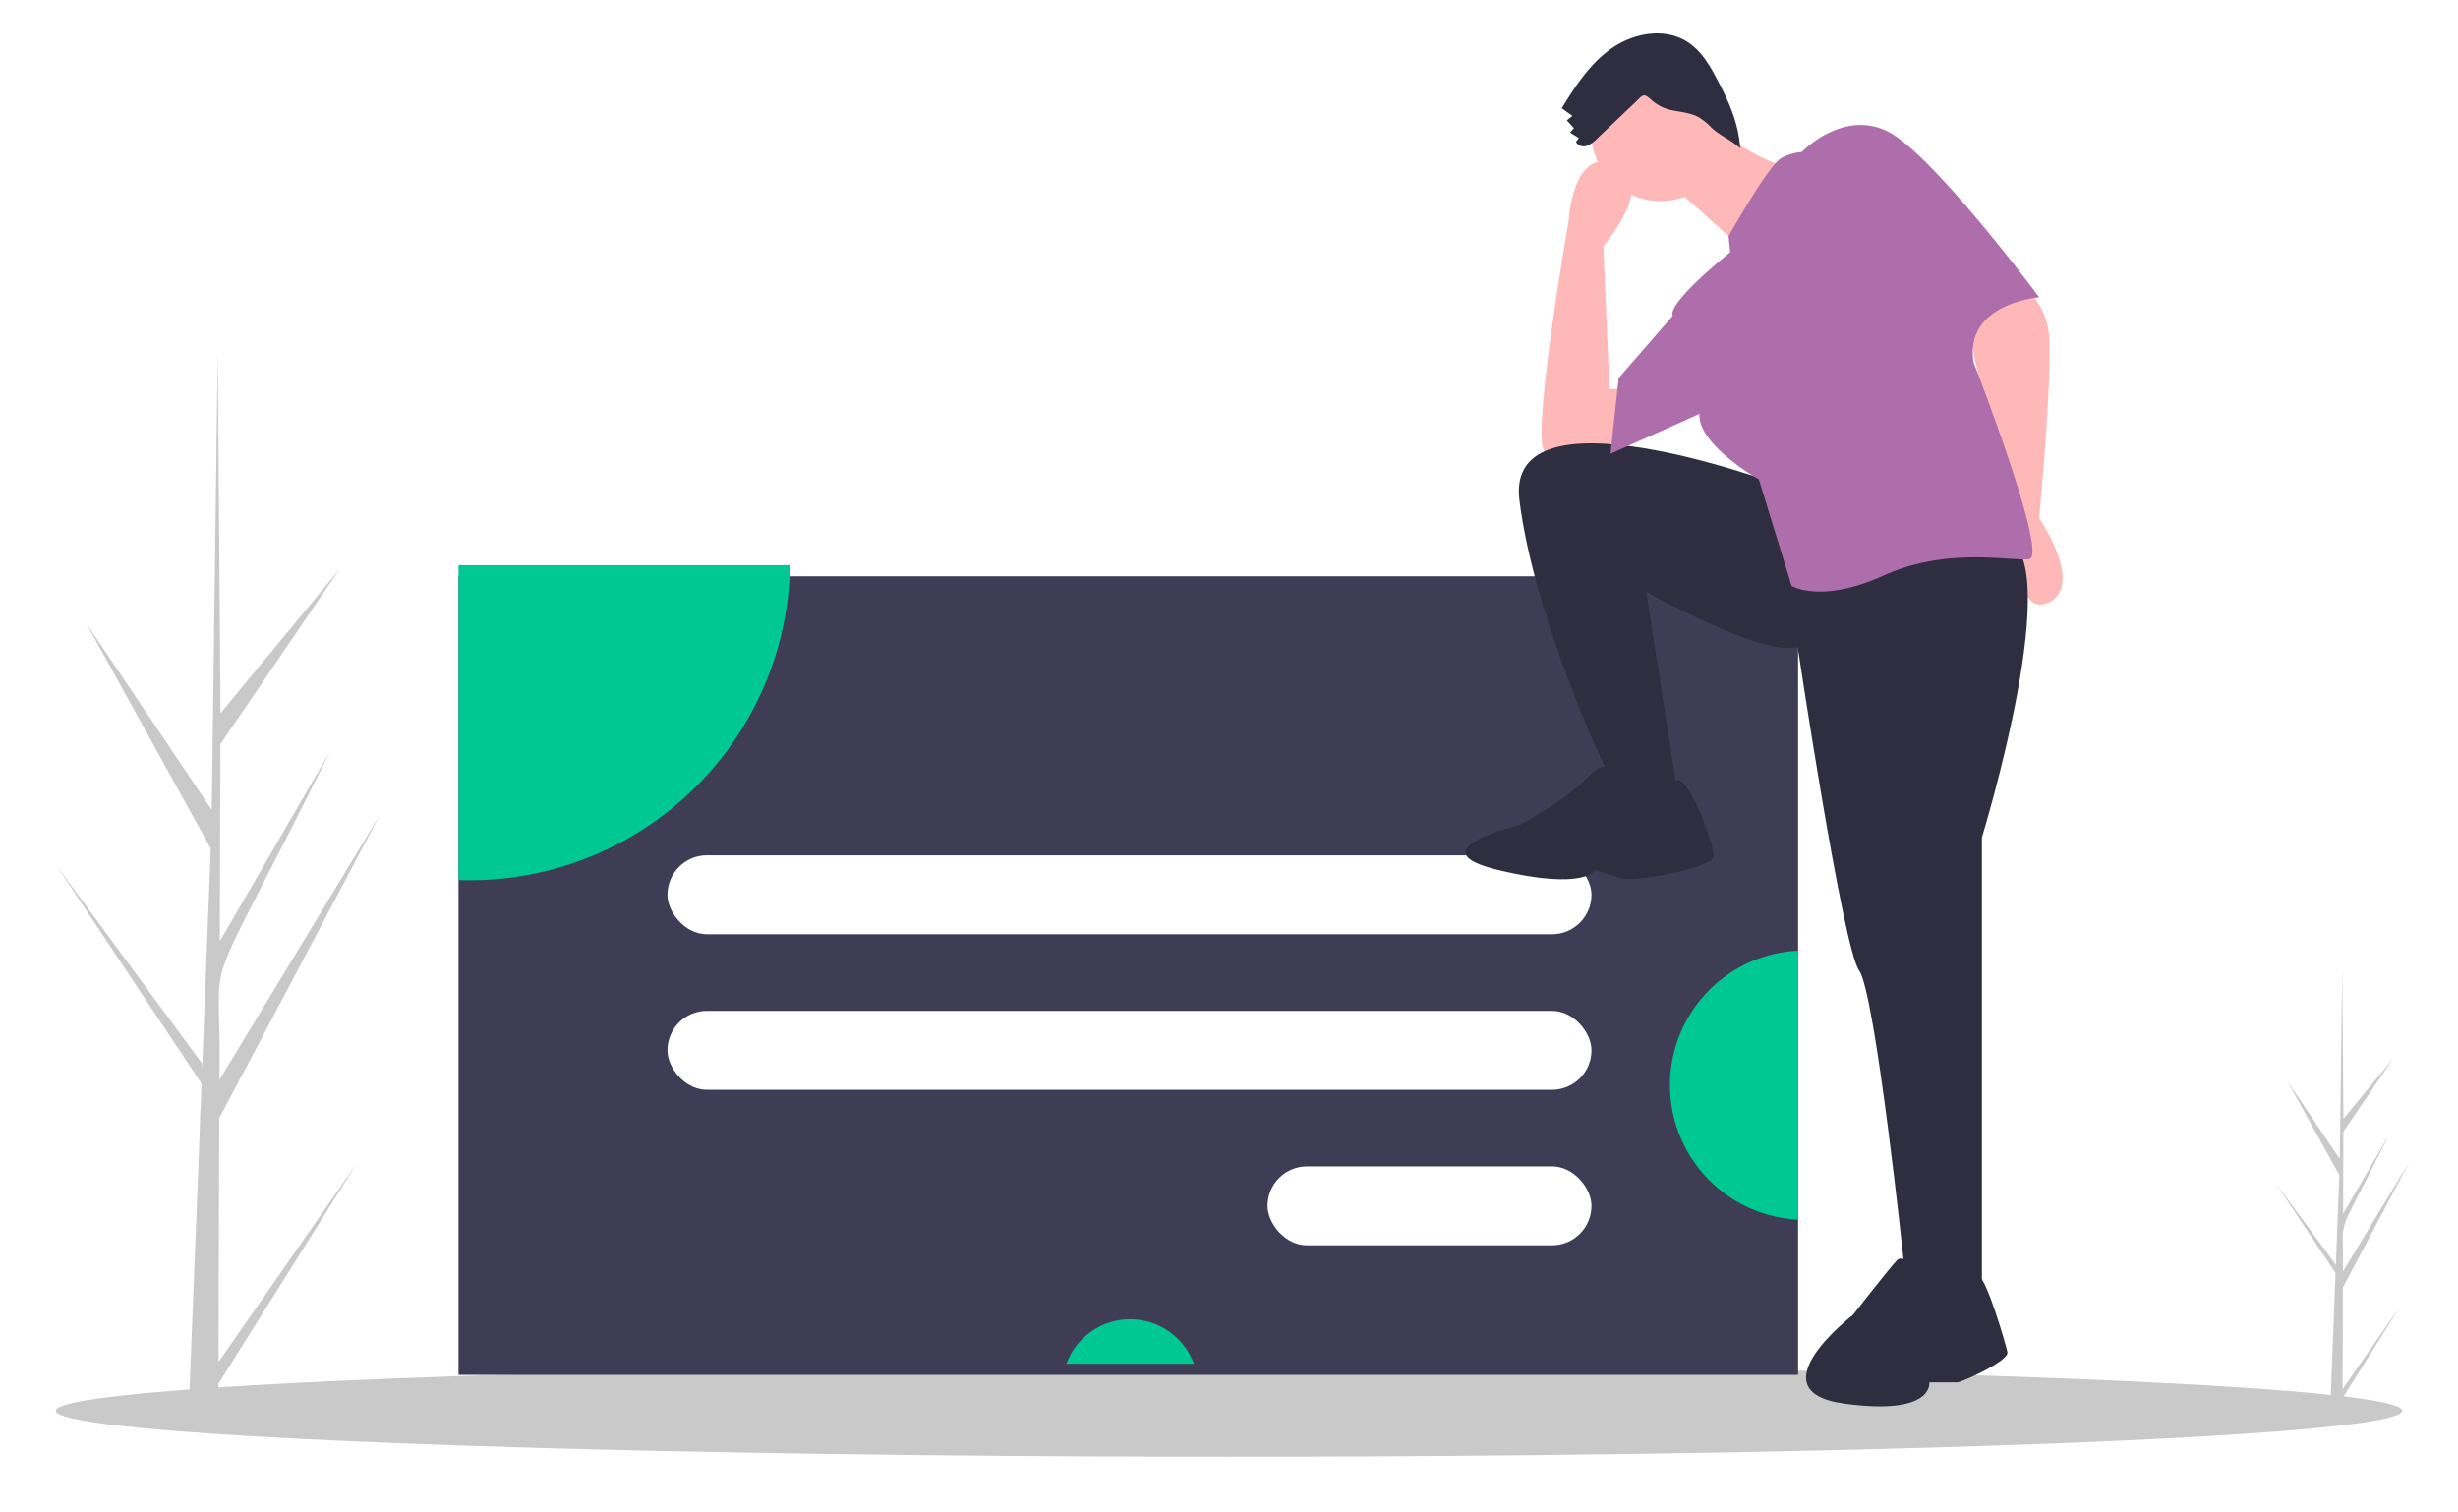 <svg xmlns="http://www.w3.org/2000/svg" xmlns:xlink="http://www.w3.org/1999/xlink" width="661.201" height="406.899" viewBox="0 0 661.201 406.899">
  <defs>
    <filter id="Trazado_3" x="6.198" y="85.63" width="105.054" height="301.723" filterUnits="userSpaceOnUse">
      <feOffset dy="3" input="SourceAlpha"/>
      <feGaussianBlur stdDeviation="3" result="blur"/>
      <feFlood flood-opacity="0.161"/>
      <feComposite operator="in" in2="blur"/>
      <feComposite in="SourceGraphic"/>
    </filter>
    <filter id="Trazado_4" x="602.996" y="251.438" width="54.276" height="136.234" filterUnits="userSpaceOnUse">
      <feOffset dy="3" input="SourceAlpha"/>
      <feGaussianBlur stdDeviation="3" result="blur-2"/>
      <feFlood flood-opacity="0.161"/>
      <feComposite operator="in" in2="blur-2"/>
      <feComposite in="SourceGraphic"/>
    </filter>
    <filter id="Elipse_7" x="0" y="352.169" width="661.201" height="54.73" filterUnits="userSpaceOnUse">
      <feOffset dy="5" input="SourceAlpha"/>
      <feGaussianBlur stdDeviation="5" result="blur-3"/>
      <feFlood flood-opacity="0.341"/>
      <feComposite operator="in" in2="blur-3"/>
      <feComposite in="SourceGraphic"/>
    </filter>
    <filter id="Rectángulo_23" x="114.341" y="146.042" width="378.35" height="232.838" filterUnits="userSpaceOnUse">
      <feOffset dy="3" input="SourceAlpha"/>
      <feGaussianBlur stdDeviation="3" result="blur-4"/>
      <feFlood flood-opacity="0.161"/>
      <feComposite operator="in" in2="blur-4"/>
      <feComposite in="SourceGraphic"/>
    </filter>
    <filter id="Trazado_8" x="520.826" y="66.002" width="43.018" height="105.648" filterUnits="userSpaceOnUse">
      <feOffset dy="3" input="SourceAlpha"/>
      <feGaussianBlur stdDeviation="3" result="blur-5"/>
      <feFlood flood-opacity="0.161"/>
      <feComposite operator="in" in2="blur-5"/>
      <feComposite in="SourceGraphic"/>
    </filter>
    <filter id="Trazado_9" x="405.672" y="34.412" width="47.277" height="98.286" filterUnits="userSpaceOnUse">
      <feOffset dy="3" input="SourceAlpha"/>
      <feGaussianBlur stdDeviation="3" result="blur-6"/>
      <feFlood flood-opacity="0.161"/>
      <feComposite operator="in" in2="blur-6"/>
      <feComposite in="SourceGraphic"/>
    </filter>
    <filter id="Trazado_10" x="399.569" y="110.283" width="154.922" height="247.879" filterUnits="userSpaceOnUse">
      <feOffset dy="3" input="SourceAlpha"/>
      <feGaussianBlur stdDeviation="3" result="blur-7"/>
      <feFlood flood-opacity="0.161"/>
      <feComposite operator="in" in2="blur-7"/>
      <feComposite in="SourceGraphic"/>
    </filter>
    <filter id="Trazado_11" x="385.192" y="197.095" width="84.822" height="48.461" filterUnits="userSpaceOnUse">
      <feOffset dy="3" input="SourceAlpha"/>
      <feGaussianBlur stdDeviation="3" result="blur-8"/>
      <feFlood flood-opacity="0.161"/>
      <feComposite operator="in" in2="blur-8"/>
      <feComposite in="SourceGraphic"/>
    </filter>
    <filter id="Trazado_12" x="476.834" y="329.596" width="72.175" height="57.757" filterUnits="userSpaceOnUse">
      <feOffset dy="3" input="SourceAlpha"/>
      <feGaussianBlur stdDeviation="3" result="blur-9"/>
      <feFlood flood-opacity="0.161"/>
      <feComposite operator="in" in2="blur-9"/>
      <feComposite in="SourceGraphic"/>
    </filter>
    <filter id="Elipse_8" x="418.984" y="7.664" width="55.434" height="55.434" filterUnits="userSpaceOnUse">
      <feOffset dy="3" input="SourceAlpha"/>
      <feGaussianBlur stdDeviation="3" result="blur-10"/>
      <feFlood flood-opacity="0.161"/>
      <feComposite operator="in" in2="blur-10"/>
      <feComposite in="SourceGraphic"/>
    </filter>
    <filter id="Trazado_13" x="439.353" y="24.179" width="56.163" height="52.681" filterUnits="userSpaceOnUse">
      <feOffset dy="3" input="SourceAlpha"/>
      <feGaussianBlur stdDeviation="3" result="blur-11"/>
      <feFlood flood-opacity="0.161"/>
      <feComposite operator="in" in2="blur-11"/>
      <feComposite in="SourceGraphic"/>
    </filter>
    <filter id="Trazado_14" x="424.214" y="24.626" width="133.328" height="143.532" filterUnits="userSpaceOnUse">
      <feOffset dy="3" input="SourceAlpha"/>
      <feGaussianBlur stdDeviation="3" result="blur-12"/>
      <feFlood flood-opacity="0.161"/>
      <feComposite operator="in" in2="blur-12"/>
      <feComposite in="SourceGraphic"/>
    </filter>
    <filter id="Trazado_15" x="411.11" y="0" width="65.997" height="48.905" filterUnits="userSpaceOnUse">
      <feOffset dy="3" input="SourceAlpha"/>
      <feGaussianBlur stdDeviation="3" result="blur-13"/>
      <feFlood flood-opacity="0.161"/>
      <feComposite operator="in" in2="blur-13"/>
      <feComposite in="SourceGraphic"/>
    </filter>
  </defs>
  <g id="Grupo_17" data-name="Grupo 17" transform="translate(15 6)">
    <g transform="matrix(1, 0, 0, 1, -15, -6)" filter="url(#Trazado_3)">
      <path id="Trazado_3-2" data-name="Trazado 3" d="M106.158,543.76,143.507,490.1,106.14,549.6l-.022,6.105q-4-.034-7.91-.26c-.012-1.386,3.163-77.663,3.028-79.043.184-.052.288-7.214.361-7.528L62.578,410.23l39.06,53.092.116,1.569,2.317-59.262L70.531,344.942l33.806,50.274c.013-.806,1.6-122.485,1.616-123.236.01.4.738,96.832.744,97.239L138.774,330.4l-32.108,47.157L106.5,430.6l29.768-51.29c-37.15,74.8-28.928,48.624-29.877,88.58l43.239-71.417-43.277,81.706Z" transform="translate(-47.38 -180.35)" fill="#c9c9c9"/>
    </g>
    <g transform="matrix(1, 0, 0, 1, -15, -6)" filter="url(#Trazado_4)">
      <path id="Trazado_4-2" data-name="Trazado 4" d="M1094.309,666.837l15.564-22.363-15.572,24.8-.009,2.544q-1.665-.014-3.3-.108c0-.578,1.318-32.364,1.262-32.939.077-.022.12-3.006.15-3.137l-16.258-24.437,16.277,22.125.049.654.966-24.7-13.977-25.29,14.088,20.951c.005-.336.667-51.043.673-51.356,0,.166.308,40.352.31,40.522l13.368-16.175-13.382,19.651-.068,22.1,12.405-21.374c-15.481,31.17-12.055,20.263-12.451,36.913l18.019-29.761-18.034,34.049Z" transform="translate(-464.15 -296.14)" fill="#c9c9c9"/>
    </g>
    <g transform="matrix(1, 0, 0, 1, -15, -6)" filter="url(#Elipse_7)">
      <ellipse id="Elipse_7-2" data-name="Elipse 7" cx="315.601" cy="12.365" rx="315.601" ry="12.365" transform="translate(15 362.17)" fill="#c9c9c9"/>
    </g>
    <g transform="matrix(1, 0, 0, 1, -15, -6)" filter="url(#Rectángulo_23)">
      <rect id="Rectángulo_23-2" data-name="Rectángulo 23" width="360.35" height="214.838" transform="translate(123.34 152.04)" fill="#3f3d56"/>
    </g>
    <path id="Trazado_5" data-name="Trazado 5" d="M335.423,374.581a86.174,86.174,0,0,1-86.154,84.771c-1.013,0-2.02-.018-3.026-.053V374.581Z" transform="translate(-137.901 -228.539)" fill="#00c893"/>
    <path id="Trazado_6" data-name="Trazado 6" d="M558.245,731.1H523.972a18.258,18.258,0,0,1,34.273,0Z" transform="translate(-252.102 -370.22)" fill="#00c893"/>
    <path id="Trazado_7" data-name="Trazado 7" d="M834.179,550.721v72.365a36.225,36.225,0,0,1,0-72.365Z" transform="translate(-365.489 -300.966)" fill="#00c893"/>
    <rect id="Rectángulo_24" data-name="Rectángulo 24" width="248.56" height="21.234" rx="10.617" transform="translate(164.548 224.109)" fill="#fff"/>
    <rect id="Rectángulo_25" data-name="Rectángulo 25" width="248.56" height="21.234" rx="10.617" transform="translate(164.548 265.952)" fill="#fff"/>
    <rect id="Rectángulo_26" data-name="Rectángulo 26" width="87.146" height="21.234" rx="10.617" transform="translate(325.962 307.795)" fill="#fff"/>
    <g transform="matrix(1, 0, 0, 1, -15, -6)" filter="url(#Trazado_8)">
      <path id="Trazado_8-2" data-name="Trazado 8" d="M947.605,238.66s9.909,3.853,10.459,16.515-2.752,47.893-2.752,47.893,12.111,17.616,2.752,22.57-10.459-19.818-10.459-19.818l-11.01-52.3S943.2,238.109,947.605,238.66Z" transform="translate(-406.77 -166.64)" fill="#ffb8b8"/>
    </g>
    <g transform="matrix(1, 0, 0, 1, -15, -6)" filter="url(#Trazado_9)">
      <path id="Trazado_9-2" data-name="Trazado 9" d="M765.9,257.336s-23.671,15.414-24.772,3.3,7.156-59.453,7.156-59.453,1.1-20.368,12.661-15.414-3.3,22.02-3.3,22.02l1.651,38.535,11.01-.551Z" transform="translate(-326.35 -144.58)" fill="#ffb8b8"/>
    </g>
    <g transform="matrix(1, 0, 0, 1, -15, -6)" filter="url(#Trazado_10)">
      <path id="Trazado_10-2" data-name="Trazado 10" d="M799.619,324.633s-72.665-26.974-68.811,4.4,22.57,71.014,22.57,71.014l6.606,10.459h13.762l-8.808-56.7s31.378,17.616,40.737,14.863c0,0,12.111,80.923,16.515,86.978S834.3,534.921,834.3,534.921l7.156,8.808h13.762V419.868s23.671-77.069,5.505-80.923S799.619,324.633,799.619,324.633Z" transform="translate(-322.09 -197.57)" fill="#2f2e41"/>
    </g>
    <g transform="matrix(1, 0, 0, 1, -15, -6)" filter="url(#Trazado_11)">
      <path id="Trazado_11-2" data-name="Trazado 11" d="M748.292,463.979s-3.3-6.055-8.808,0-18.717,13.212-18.717,13.212-28.626,6.606-5.505,12.111,25.873,0,25.873,0,3.854,1.1,7.156,2.2,24.772-2.752,24.772-6.056-7.289-23.042-10.25-20.054S748.292,463.979,748.292,463.979Z" transform="translate(-312.05 -258.19)" fill="#2f2e41"/>
    </g>
    <g transform="matrix(1, 0, 0, 1, -15, -6)" filter="url(#Trazado_12)">
      <path id="Trazado_12-2" data-name="Trazado 12" d="M896.469,691.437s-8.117-6.684-10.027-4.775-11.936,14.8-11.936,14.8-26.738,20.531-2.387,23.873,22.918-5.729,22.918-5.729h7.639c.955,0,13.846-5.729,13.369-8.117s-6.207-21.854-8.117-20.476S896.469,691.437,896.469,691.437Z" transform="translate(-376.05 -350.72)" fill="#2f2e41"/>
    </g>
    <g transform="matrix(1, 0, 0, 1, -15, -6)" filter="url(#Elipse_8)">
      <circle id="Elipse_8-2" data-name="Elipse 8" cx="18.717" cy="18.717" r="18.717" transform="translate(427.98 13.66)" fill="#ffb8b8"/>
    </g>
    <g transform="matrix(1, 0, 0, 1, -15, -6)" filter="url(#Trazado_13)">
      <path id="Trazado_13-2" data-name="Trazado 13" d="M809.786,167.615s14.313,12.111,24.222,12.111-14.313,22.57-14.313,22.57l-21.469-19.267Z" transform="translate(-349.87 -137.44)" fill="#ffb8b8"/>
    </g>
    <g transform="matrix(1, 0, 0, 1, -15, -6)" filter="url(#Trazado_14)">
      <path id="Trazado_14-2" data-name="Trazado 14" d="M804.719,202.609l-.429-4.337s10.888-19.334,14.191-20.986a13.667,13.667,0,0,1,5.505-1.651s11.01-11.56,23.121-5.5,40.736,44.59,40.736,44.59-20.368,1.651-17.616,17.616c0,0,20.368,52.3,14.863,52.847s-22.02-3.3-39.085,4.4-24.772,2.752-24.772,2.752l-8.808-28.626s-16.515-9.358-15.964-17.616l-23.946,10.735,2.2-20.368,14.588-16.79S786.553,217.472,804.719,202.609Z" transform="translate(-339.3 -137.75)" fill="#ae6dab"/>
    </g>
    <g transform="matrix(1, 0, 0, 1, -15, -6)" filter="url(#Trazado_15)">
      <path id="Trazado_15-2" data-name="Trazado 15" d="M759.634,154.956a6.911,6.911,0,0,1-2.718,1.851,2.371,2.371,0,0,1-2.834-1.091l.791-1.03-2.372-1.474L753.535,152l-1.911-2.075,1.508-1.2-2.872-2.054c3.722-6.073,7.747-12.223,13.623-16.249s14.087-5.457,20.107-1.649c3.125,1.977,5.335,5.115,7.106,8.362,3.56,6.53,6.7,12.9,7.162,20.318-2.236-2.178-5.5-3.405-7.738-5.583a16.76,16.76,0,0,0-3.338-2.732c-2.339-1.319-5.138-1.436-7.757-2.031a11.652,11.652,0,0,1-5.3-2.912c-1.982-1.688-2.062-1.035-4.064.865Q764.853,150.012,759.634,154.956Z" transform="translate(-330.15 -120.55)" fill="#2f2e41"/>
    </g>
  </g>
</svg>
